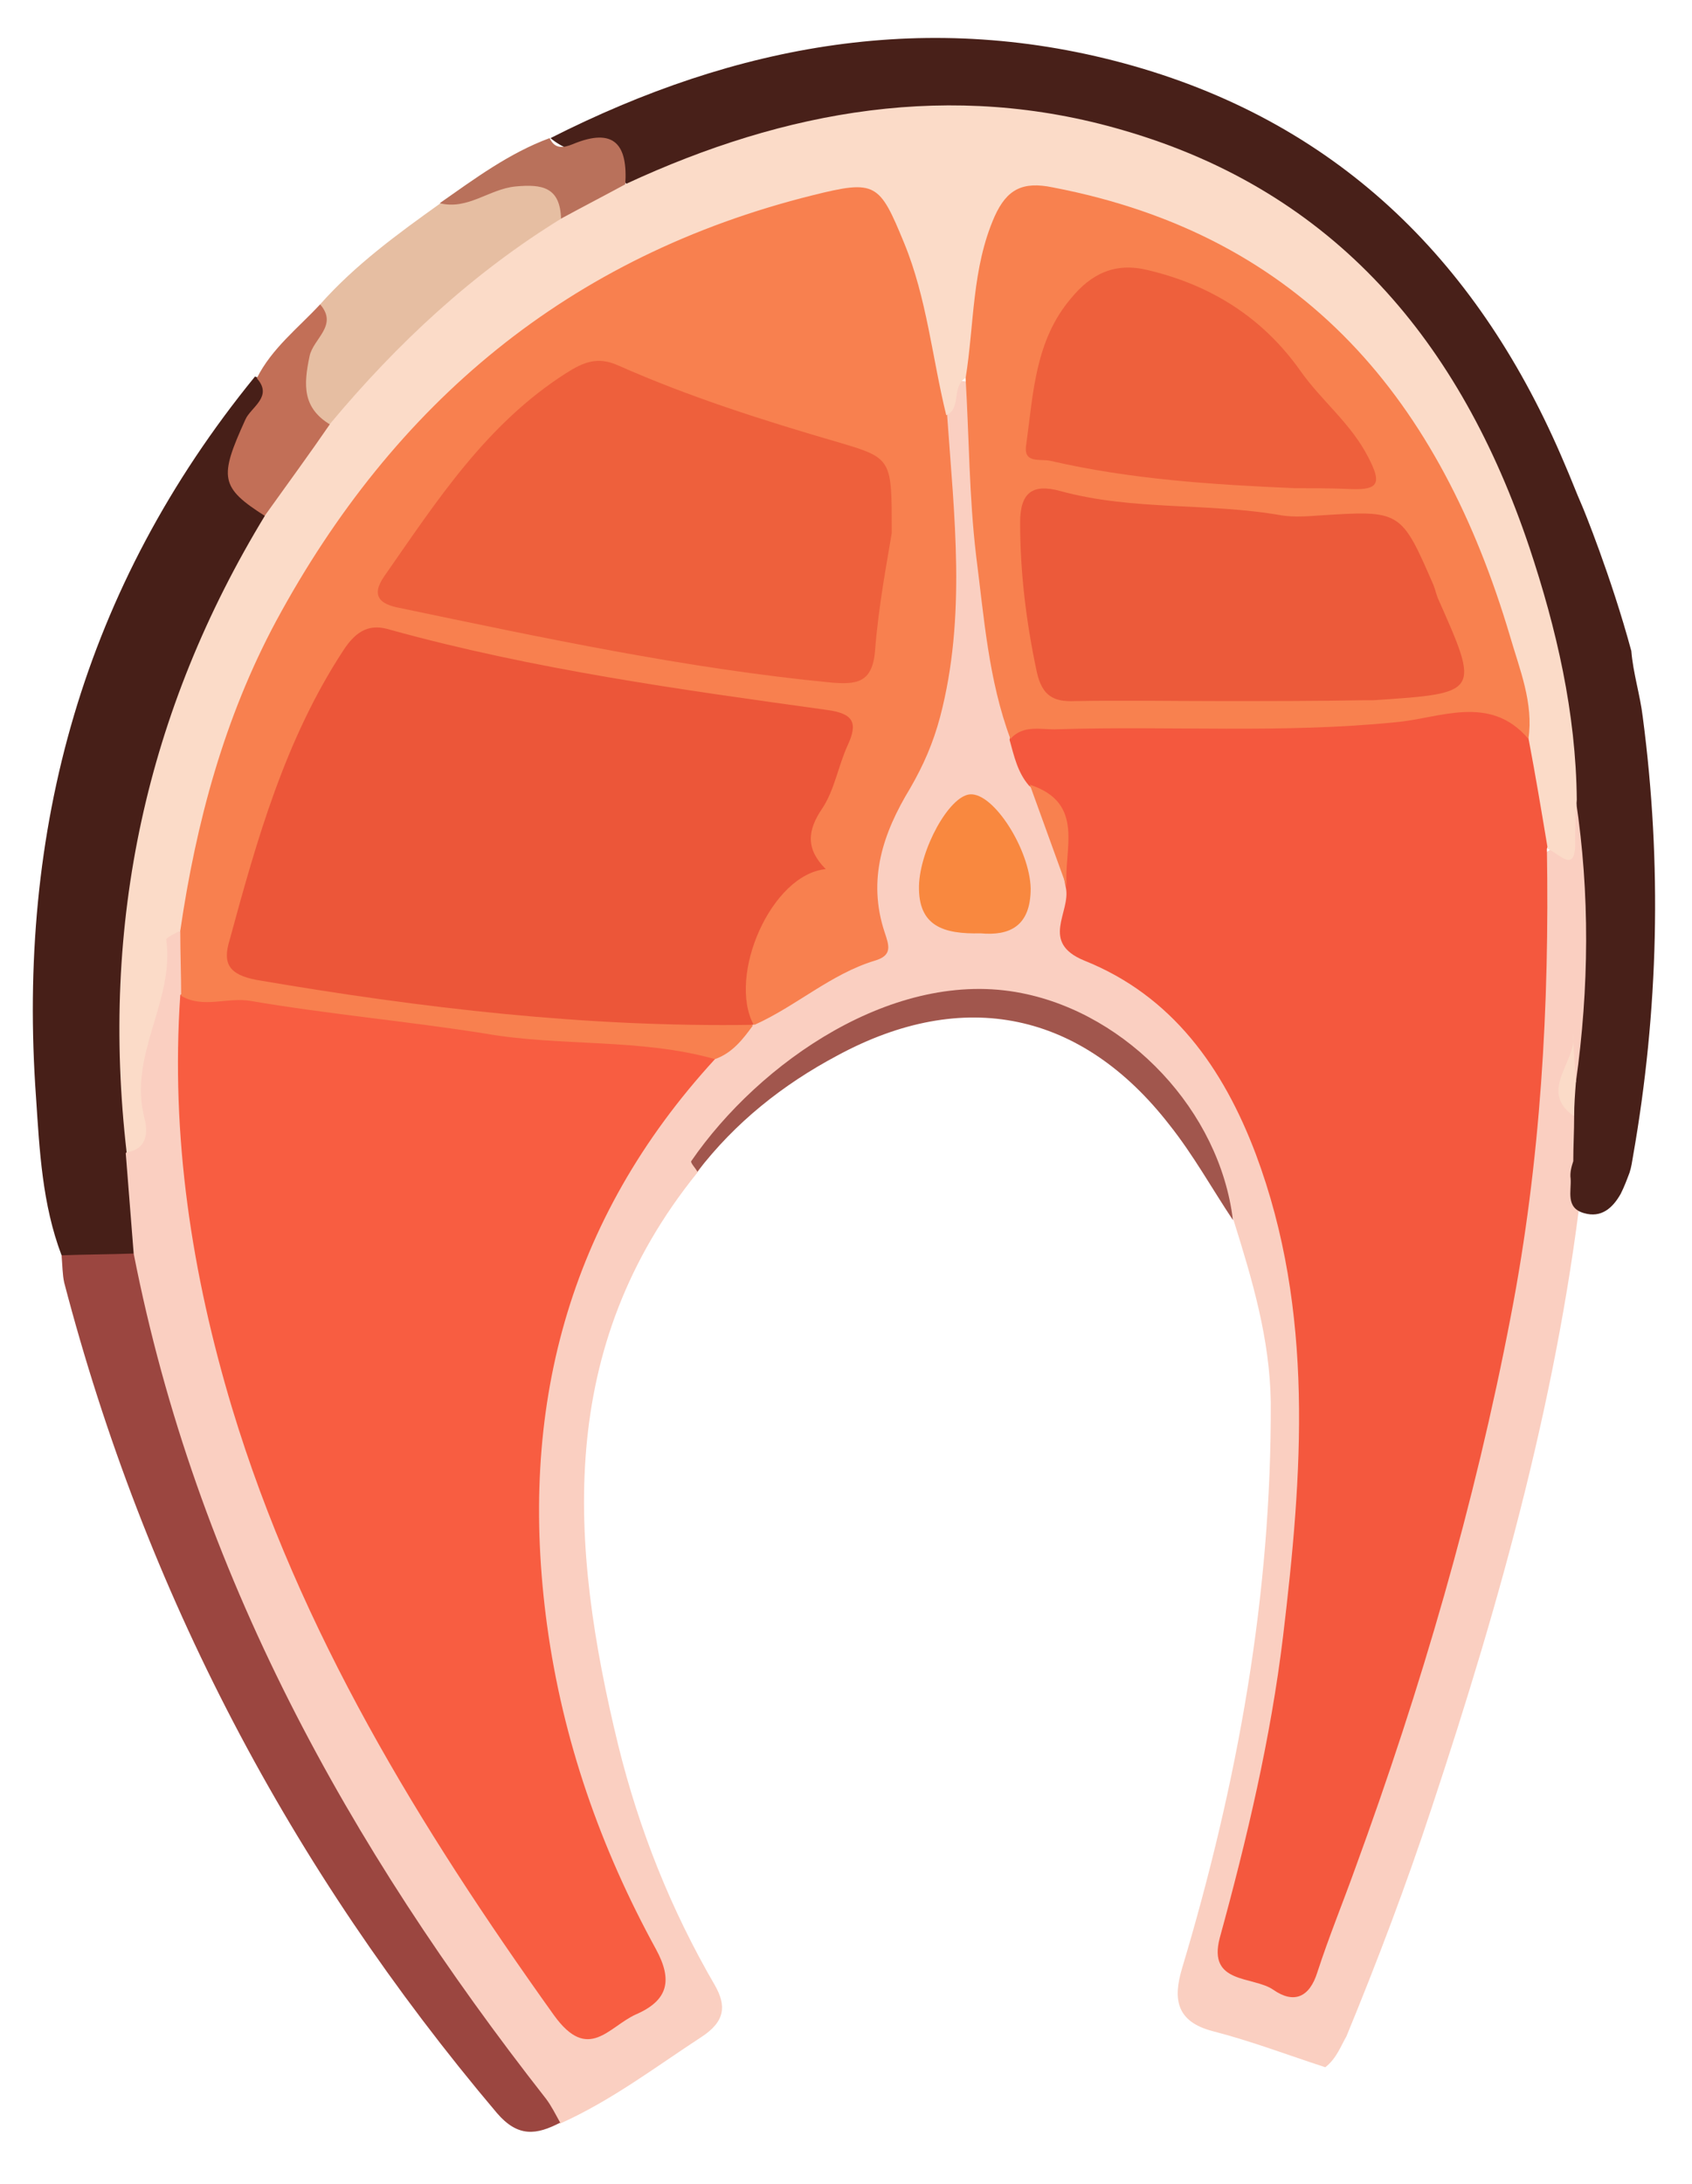 <?xml version="1.0" encoding="utf-8"?>
<!-- Generator: Adobe Illustrator 18.0.0, SVG Export Plug-In . SVG Version: 6.00 Build 0)  -->
<!DOCTYPE svg PUBLIC "-//W3C//DTD SVG 1.1//EN" "http://www.w3.org/Graphics/SVG/1.1/DTD/svg11.dtd">
<svg version="1.1" id="Layer_1" xmlns="http://www.w3.org/2000/svg" xmlns:xlink="http://www.w3.org/1999/xlink" x="0px" y="0px"
	 viewBox="0 0 192.4 248.3" enable-background="new 0 0 192.4 248.3" xml:space="preserve">
<g>
	<path fill="#FACFC1" d="M150.7,235c-4.3-1.4-8.5-3-12.8-4.1c-4.2-1.1-4.5-3.7-3.5-7.1c6.3-21,10.2-42.4,10.1-64.4
		c-0.1-7.2-2.1-13.9-4.2-20.6c-1.8-5.5-4.6-10.5-8.3-14.9c-7.1-8.5-16.2-11.9-27-9.2c-11,2.7-19.6,8.9-25.7,18.6
		c-16.1,19.9-14.6,42.1-9,65.1c2.4,9.7,6,18.7,11,27.3c1.3,2.3,1.2,4.1-1.6,5.9c-5.2,3.4-10.2,7.2-16,9.8c-1.8-0.6-2.8-2-3.9-3.4
		c-20.2-26-36.1-54.2-43.9-86.5c-0.7-3-1.3-6.1-2-9.2c-0.8-3.7-1.7-7.4-0.3-11.1c1-1.5,1.6-3.2,1.3-4.9c-1.1-6.4,2.1-12.2,2.7-18.3
		c0.2-1.8,1.2-2.9,3.2-2c1.5,2.1,1.2,4.5,1.2,6.8c-2.2,34.4,9.5,64.8,27.1,93.5c4.3,7,9,13.7,13.7,20.4c2.1,3,4,4.4,7.7,2
		c3.5-2.3,3.4-4.6,1.7-7.9c-8.2-16.1-12.9-33-12.3-51.4c0.6-19,6.9-35.4,20.1-49.2c1.7-1.2,3.3-2.7,4.9-4.1c0.4-0.4,0.8-0.7,1.3-1
		c0.7-0.5,1.4-1.1,2.2-1.4c6.6-3,11.9-6.7,10.3-15.3c-0.4-2.1,0.7-4.5,1.9-6.4c6.9-11.5,7.5-24.1,6-36.9c-0.3-2.6-0.5-5.2,0.1-7.8
		c1-1.4,0.1-4.5,3.4-3.9c1.7,4.1,2.1,8.5,2,12.8c0,9.1,2,17.9,3.6,26.8c0.8,2.1,1.4,4.2,2.3,6.2c1.9,3.9,3.3,8,4.2,12.3
		c-0.1,3.1,0.2,5.7,3.5,7.5c11.6,6,17.3,16.4,20.5,28.4c3.1,11.9,3.1,24.1,2.3,36.4c-1,15.1-4,29.7-7.6,44.3
		c-0.9,3.5,0.4,5.2,3.5,6.5c3.5,1.4,4.3-1.1,5.1-3.4c12.2-32.1,21.6-64.9,24.8-99.3c0.5-5.9,0.1-11.9,0.2-17.8
		c0-2.3-0.2-4.6,0.7-6.7c1.1-1.1,3-1.4,2.9-3.6c0-1,0.1-3.1,2.4-1.9c1.4,2,1.4,4.3,1.3,6.5c-0.4,8,1.1,16.1-1,24.1
		c-3.5,1.6-1.5-1.7-2.2-2.4c-0.3,2.6-0.1,5.3,1.4,7.7c0.5,1.6,0.4,3.3,0.1,4.9c-2.7,25-9.4,49-17.3,72.8c-2.9,8.8-6.2,17.5-9.7,26
		C152.5,232.5,152,234,150.7,235z"/>
	<path fill="#482019" d="M179.2,123c1.5-10.7,1.6-21.4,0-32c-1.8-1.4-1.3-3.4-1.6-5.3c-2.4-17.2-7-33.5-18-47.4
		c-12.5-15.7-28.8-23.7-48.9-24.4c-12.3-0.4-23.9,2-35.1,6.8c-1.3,0.6-2.6,1.1-4,1c-1.6-4-6.2-3.6-9-6C83.7,5,105.7,0.9,128.9,7.5
		c23.8,6.8,39.5,22.7,49,45.2c0.7,1.6,1.3,3.2,2,4.8c0.1,0.2,3.3,8,5.6,16.5c0.2,2.5,1,5,1.3,7.5c2.2,16.7,1.8,33.4-1.1,49.9
		c-0.1,0.6-0.2,1.3-0.4,1.9c-0.3,0.8-0.6,1.6-1,2.4c-0.9,1.6-2.2,2.8-4.2,2.2c-2.1-0.6-1.4-2.5-1.5-3.9c-0.1-0.7,0.1-1.4,0.3-2
		c0-1.7,0.1-3.4,0.1-5.1C178.3,125.5,177.7,124.2,179.2,123z"/>
	<path fill="#471F18" d="M14.3,131.1c0.3,3.8,0.6,7.6,0.9,11.4c-2.7,2.1-5.4,2.1-8.2,0.2c-2.2-5.8-2.5-11.9-2.9-17.9
		c-2.2-30.5,5.4-58.1,24.9-82c2.8,1,1.2,2.7,0.6,4c-1.8,3.8-3.9,7.5,1,10.8c0.5,0.3,0.2,1.3,0.1,2c-8.6,15.5-13.9,32-15.5,49.7
		c-0.5,5.8-0.4,11.5-0.4,17.3C14.8,128.1,15.5,129.7,14.3,131.1z"/>
	<path fill="#9B4640" d="M7,142.7c2.7-0.1,5.4-0.1,8.2-0.2c7.1,36.2,24.4,67.4,46.9,96.1c0.6,0.8,1.1,1.8,1.6,2.7
		c-2.7,1.4-4.8,1.7-7.2-1.1C33,212.4,16.5,181,7.3,145.8C7.1,144.9,7.1,143.8,7,142.7z"/>
	<path fill="#E6BEA2" d="M36.4,34.6c4-4.5,8.8-8,13.7-11.5c3-0.6,5.4-2.9,8.6-3.1c3.3-0.2,6,0.3,5.8,4.5c-1.2,3.5-4.9,4.3-7.4,6.4
		c-5.5,4.6-10.7,9.5-15.7,14.6c-1.2,1.2-2,2.9-4,3.1c-3.7-0.9-4.2-3.4-3.6-6.8C34.1,39.2,36.1,37.2,36.4,34.6z"/>
	<path fill="#A1564D" d="M79.3,133.2c-0.2-0.4-0.8-1-0.7-1.2c7.7-11.2,23.1-22,37.6-19.1c12.1,2.4,22.5,13.4,24,25.8
		c-2.4-3.6-4.5-7.4-7.2-10.8C123,115,109.6,112.2,95.2,120C89,123.3,83.6,127.6,79.3,133.2z"/>
	<path fill="#C26F57" d="M36.4,34.6c2.1,2.4-0.8,3.9-1.2,5.9c-0.7,3.3-0.8,5.9,2.4,7.8c-1.2,4.4-3.2,8.2-7.4,10.4
		c-5.2-3.3-5.3-4.4-2.3-11c0.6-1.4,3.2-2.6,1.3-4.7C30.9,39.6,33.9,37.3,36.4,34.6z"/>
	<path fill="#B9715B" d="M63.8,24.9c-0.1-3.6-2.1-4-5.2-3.7c-3,0.3-5.4,2.7-8.6,1.9c4-2.8,7.9-5.7,12.5-7.4c0.6,1.3,1.6,1.1,2.6,0.7
		c4.8-2,6.3,0.1,6,4.6C69.7,24.4,67.1,25.3,63.8,24.9z"/>
	<path fill="#F4583E" d="M175.9,96.5c0.3,17.8-0.7,35.5-4.1,53.1c-4.1,21.4-10.2,42.3-17.7,62.8c-1.4,3.9-3,7.8-4.3,11.8
		c-0.9,2.9-2.7,3.6-5,2c-2.3-1.6-7.5-0.6-6.1-5.9c3.1-11.3,5.8-22.7,7.2-34.3c2.2-18.4,3.6-36.9-3.1-54.8c-3.7-9.8-9.5-18-19.5-22
		c-5.1-2.1-1.5-5.5-2.1-8.3c-0.9-4.1-0.4-8.6-4.2-11.6c-1.3-1.5-1.7-3.4-2.2-5.2c0.6-3.3,3.3-2.6,5.4-2.6c6.8-0.2,13.6-0.3,20.4,0
		c8.6,0.3,17-0.8,25.5-1.5c3.5-0.3,6.2,0.3,8,3.4C176.1,87.5,177.8,91.8,175.9,96.5z"/>
	<path fill="#F85D41" d="M81.3,120.4c-16.8,18.3-22.4,39.9-19.1,64.3c1.8,13.2,6.1,25.4,12.4,36.9c1.9,3.5,1.4,5.8-2.3,7.4
		c-3.1,1.4-5.4,5.5-9.3,0.1c-15.3-21.4-28.9-43.6-36.6-69c-4.6-15.3-7-30.9-5.9-47c2.4-1.5,5-1.2,7.6-0.8c14.4,2,28.8,4.5,43.4,4.9
		C74.8,117.4,78.8,117,81.3,120.4z"/>
	<path fill="#F8804F" d="M81.3,120.4c-8.5-2.4-17.5-1.4-26.1-2.9c-8.8-1.4-17.8-2.2-26.6-3.7c-2.7-0.5-5.5,0.9-8-0.6
		c0-2.4-0.1-4.9-0.1-7.3c-2-5.4,0.4-10.5,1.8-15.2c9.1-31.4,28.1-54.2,59-66.5c4.4-1.8,9.1-2.6,13.6-3.7c3.9-1,6.5,0.5,8.1,4
		c3.3,7.2,5.7,14.6,4.7,22.7c0.8,11.4,2.2,22.9-0.8,34.3c-0.8,3-1.9,5.5-3.4,8.1c-3.1,5.1-4.9,10.4-2.9,16.4
		c0.5,1.5,0.9,2.6-1.1,3.2c-5,1.5-9,5.2-13.7,7.3c-3.7-2.1-3.9-5.1-1.9-8.5c1.9-3.1,3.7-6.3,5.6-9.5c2.5-4.3,3.9-9.2,5.2-14
		c0.7-2.7-2.1-2.7-3.9-3.1C84,80.2,77.1,80,70.4,78.6c-7.9-1.7-15.8-2.9-23.6-5c-3.6-1-6-0.1-7.9,3.2c-5.3,9-8.5,18.8-11,28.8
		c-0.8,3.3,1,4.4,3.8,4.9c9.2,1.4,18.3,2.8,27.5,3.6c7.3,0.6,14.6,1.4,22,1.1c1.6-0.1,3.1,0.3,4.4,1.4
		C84.5,118.1,83.3,119.7,81.3,120.4z"/>
	<path fill="#FBDBC8" d="M107.6,47.2c-1.6-6.5-2.2-13.3-4.8-19.6c-2.8-6.8-3.2-7.2-10.4-5.4c-27.7,6.9-47.6,23.6-61,48.4
		c-5.9,11-9.1,22.9-10.9,35.2c-0.6,0.3-1.6,0.8-1.6,1c1,6.9-4.3,13.1-2.5,20.2c0.4,1.5,0.5,3.6-2,4c-3-26,2.2-50.2,15.8-72.5
		c2.5-3.5,5-6.9,7.4-10.4c7.6-9.1,16.2-17.1,26.3-23.3c2.4-1.3,4.9-2.6,7.3-3.9c18.1-8.4,37-11.8,56.5-6.1
		c24.2,7,38.4,24.2,46.2,47.4c3.1,9.3,5.3,18.8,5.4,28.7c-0.1,1.5-0.2,3-0.2,4.5c0.2,4.2-1.8,1.6-3.1,1.1c-0.7-4.2-1.4-8.4-2.2-12.6
		c-1.8-3.6-2.3-7.6-3.4-11.5c-6.8-22.8-19.4-40.4-43.2-48c-11.3-3.6-13.7-1.9-14.9,10.1c-0.3,2.9-0.3,6-2.4,8.4
		C108.1,43.9,109.4,46.4,107.6,47.2z"/>
	<path fill="#F8814F" d="M109.8,43c1-6.2,0.7-12.5,3.3-18.4c1.4-3.1,3.2-4,6.6-3.3c28.7,5.5,44.1,24.4,52,51
		c1.1,3.8,2.7,7.6,2.1,11.7c-4.4-5.2-10.2-2.3-15.1-1.9c-12.8,1.3-25.6,0.4-38.4,0.8c-1.8,0.1-3.9-0.6-5.4,1.1
		c-2.5-6.7-3-13.8-3.9-20.8C110.2,56.5,110.2,49.7,109.8,43z"/>
	<path fill="#F9883F" d="M111.5,106.1c-4.2,0.1-7.1-0.8-7-5.4c0.1-4.1,3.4-10.2,5.8-10.4c2.7-0.2,6.8,6.3,6.9,10.7
		C117.2,105.3,114.8,106.4,111.5,106.1z"/>
	<path fill="#F8814F" d="M117.1,89.2c6.4,2.1,3.8,7.4,4.2,11.6C119.9,96.9,118.5,93.1,117.1,89.2z"/>
	<path fill="#FBDBC8" d="M179.2,123c-0.1,1.3-0.2,2.6-0.2,3.9c-4.2-2.9,0.4-6.3-0.1-9.4C178.9,119.3,179.1,121.2,179.2,123z"/>
	<path fill="#EC5639" d="M85.7,116.5c-19,0.3-37.8-1.9-56.5-5.1c-3.2-0.6-3.9-1.9-3.1-4.5c3.1-11.4,6.3-22.8,12.9-32.9
		c1.6-2.5,3.2-3.1,5.4-2.4c16.3,4.5,33,6.8,49.6,9.1c3,0.4,3.6,1.4,2.4,4c-1.1,2.4-1.5,5.1-2.9,7.2c-1.7,2.5-1.9,4.6,0.4,6.9
		C87.7,99.4,82.7,110.9,85.7,116.5L85.7,116.5z"/>
	<path fill="#EE603C" d="M101.4,60.6c-0.5,3.1-1.5,8.2-1.9,13.4c-0.3,3.7-2.2,3.8-4.9,3.6c-16.6-1.6-32.9-5.1-49.2-8.5
		c-2.1-0.4-3.3-1.3-1.7-3.6c6-8.6,11.6-17.3,20.7-23.1c1.9-1.2,3.5-1.9,5.8-0.9c8.1,3.6,16.6,6.3,25.2,8.8
		C101.5,52.1,101.4,52.2,101.4,60.6z"/>
	<path fill="#EC5A3A" d="M138.9,79.7c-5.6,0-11.2-0.1-16.7,0c-2.4,0.1-3.7-0.6-4.3-3.3c-1.2-5.6-1.9-11.3-1.9-17
		c0-3.5,1.5-4.4,4.5-3.6c8.3,2.3,16.9,1.3,25.3,2.8c1.4,0.2,2.8,0.1,4.2,0c9.3-0.6,9.3-0.6,13,7.9c0.2,0.5,0.3,1,0.5,1.5
		c4.8,10.8,4.8,10.8-7.3,11.6c-0.3,0-0.7,0-1,0C149.7,79.7,144.3,79.7,138.9,79.7z"/>
	<path fill="#EE603C" d="M147.3,55.5c-9.3-0.4-18.7-1-27.8-3.1c-1.2-0.3-3.2,0.4-2.8-1.9c0.8-5.8,1-11.8,5.1-16.6
		c2.3-2.8,5-4.1,8.7-3.2c7.2,1.7,13.1,5.4,17.4,11.5c2.4,3.4,5.7,5.9,7.7,9.8c1.5,2.9,1.2,3.7-1.9,3.6
		C151.5,55.5,149.4,55.5,147.3,55.5z"/>
</g>
</svg>
